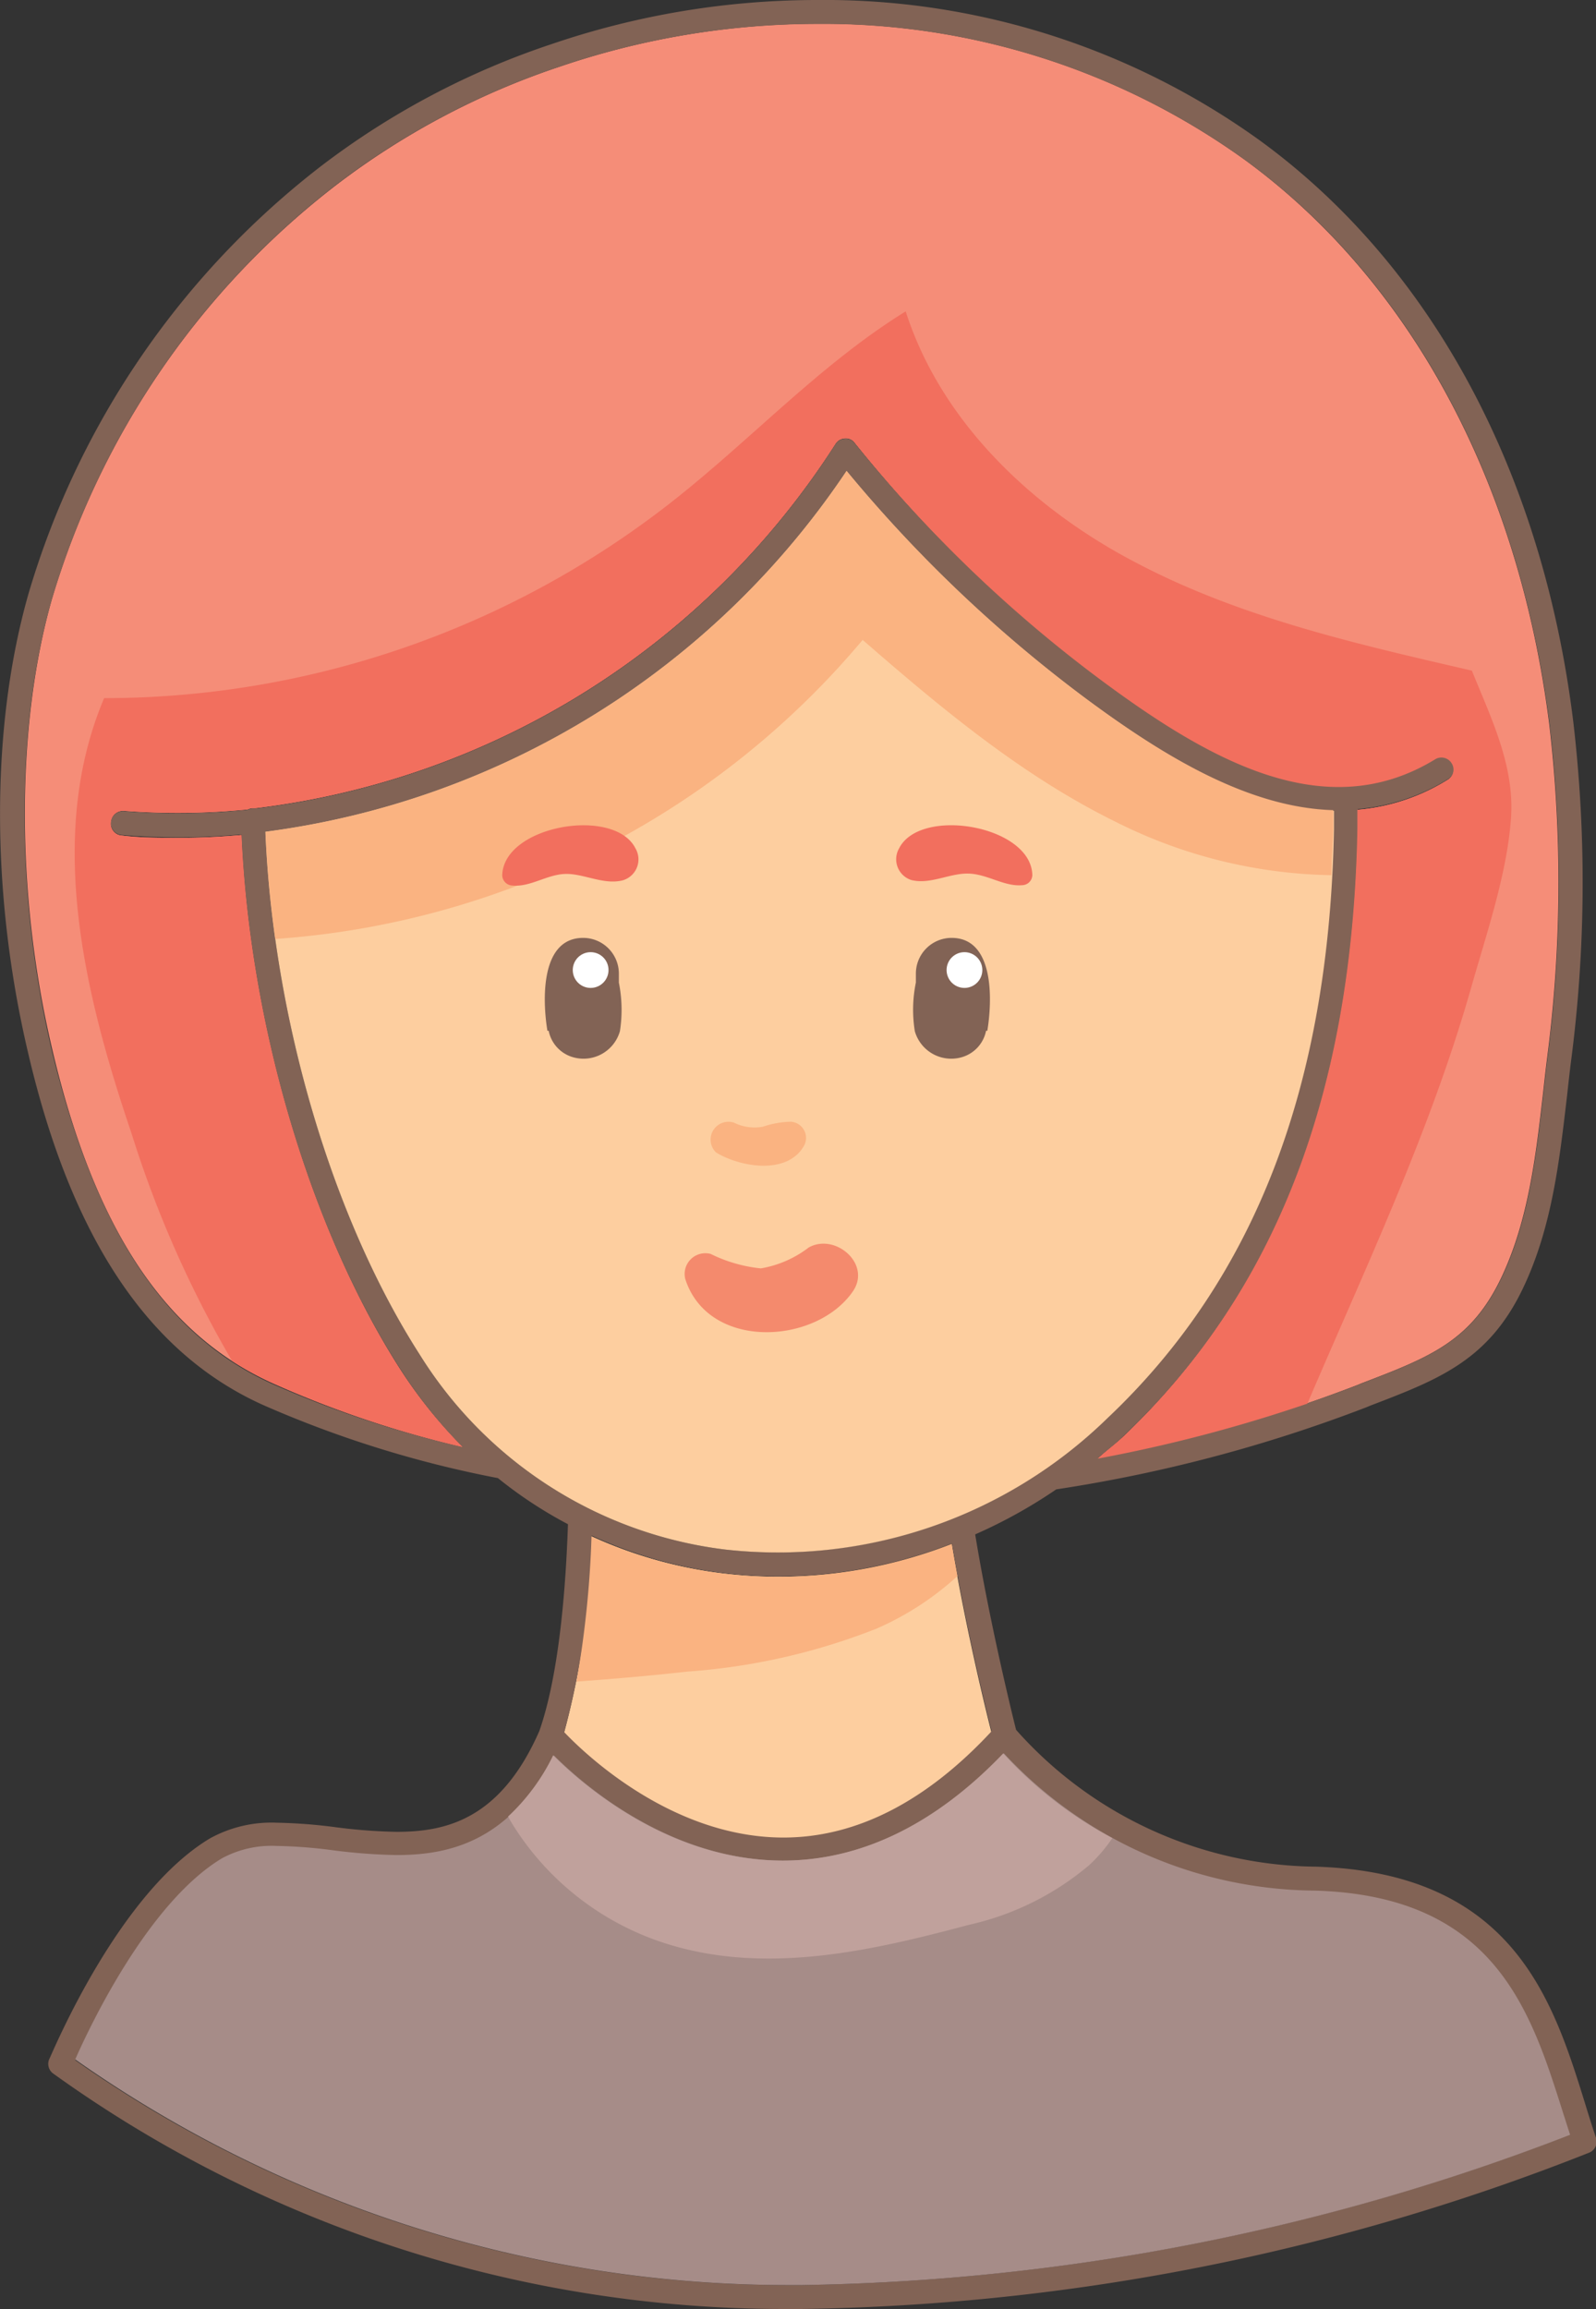 <svg xmlns="http://www.w3.org/2000/svg" viewBox="0 0 89.36 129.25"><rect x="0" y="0" width="89.36" height="129.25" fill="#333333" stroke="none"/><g id="Layer_2" data-name="Layer 2"><g id="OBJECTS"><path d="M43.61,88.26a25.93,25.93,0,0,1-3.17-.19A24.86,24.86,0,0,1,33.12,86a44.76,44.76,0,0,1-1.54,11c1.12,1.18,6,5.9,12.28,5.9,4.08,0,8-2,11.65-5.93-.33-1.29-1.45-5.89-2.22-10.51A26.88,26.88,0,0,1,43.61,88.26Z" fill="#fdce9f"/><path d="M2.89,33.59c-2,7.09-2,16.44,0,25C5.25,68.74,9.21,74.72,15.3,77.44A58.57,58.57,0,0,0,25.9,81a26.6,26.6,0,0,1-3.54-4.42c-5-7.83-8.37-19.19-8.84-29.84-1.15.1-2.3.16-3.46.16s-2.16,0-3.24-.13A.66.66,0,0,1,6.21,46a.68.68,0,0,1,.72-.61,39.24,39.24,0,0,0,6.94-.08.6.6,0,0,1,.27-.07l.15,0a44.93,44.93,0,0,0,32.49-20.4.65.65,0,0,1,.52-.3.61.61,0,0,1,.56.25A75.55,75.55,0,0,0,61.62,38.05c6.1,4.53,12.6,8.21,18.74,4.45a.67.67,0,0,1,.92.23.66.66,0,0,1-.22.92A11.36,11.36,0,0,1,76,45.33l0,1.08c-.27,14.78-4.56,25.89-13.1,34-.46.44-1,.83-1.44,1.24A82.27,82.27,0,0,0,76,77.53l.24-.1c3.84-1.47,6.16-2.36,7.86-6,1.49-3.19,1.9-6.79,2.3-10.27.07-.64.14-1.28.22-1.91a76.23,76.23,0,0,0,.13-18.65C85.05,27,79,15.78,69.77,9a40.4,40.4,0,0,0-24-7.67,44.89,44.89,0,0,0-14.43,2.4,43,43,0,0,0-12.48,6.6A45.64,45.64,0,0,0,2.89,33.59Z" fill="#f58d78"/><path d="M14.76,78.66a61.31,61.31,0,0,0,13.12,4.08,24.11,24.11,0,0,0,3.92,2.58c-.12,3.55-.49,8.39-1.6,11.57-2.19,5-5.28,5.65-8,5.65a30.28,30.28,0,0,1-3.42-.26,29,29,0,0,0-3.26-.25,7.14,7.14,0,0,0-3.77.88c-5.15,3.09-8.81,12-9,12.37a.67.67,0,0,0,.2.77,70.11,70.11,0,0,0,41,13.2h.93A124.35,124.35,0,0,0,89,120.49a.67.67,0,0,0,.36-.82c-.2-.59-.39-1.2-.58-1.82-1.8-5.81-4-13-15.09-13.36a22.75,22.75,0,0,1-16.8-7.66c-.21-.83-1.48-6-2.29-10.94a28.1,28.1,0,0,0,4.54-2.52,83,83,0,0,0,17.35-4.59l.24-.1c3.87-1.48,6.66-2.55,8.59-6.67,1.59-3.39,2-7.1,2.42-10.68.07-.64.14-1.28.22-1.91a77.35,77.35,0,0,0,.13-19c-1.72-14-7.94-25.53-17.5-32.52A41.71,41.71,0,0,0,45.74,0,46.13,46.13,0,0,0,30.88,2.47,44.24,44.24,0,0,0,18,9.28,47,47,0,0,0,1.6,33.22C-.52,40.63-.53,50,1.57,58.92,4,69.34,8.34,75.79,14.76,78.66Zm31-77.32A40.4,40.4,0,0,1,69.77,9c9.26,6.77,15.28,18,17,31.6a76.23,76.23,0,0,1-.13,18.65c-.08.63-.15,1.27-.22,1.91-.4,3.48-.81,7.08-2.3,10.27-1.7,3.63-4,4.52-7.86,6l-.24.1a82.27,82.27,0,0,1-14.54,4.08c.48-.41,1-.8,1.44-1.24,8.54-8.07,12.83-19.18,13.1-34l0-1.08a11.36,11.36,0,0,0,5.06-1.68.66.66,0,0,0,.22-.92.67.67,0,0,0-.92-.23c-6.14,3.76-12.64.08-18.74-4.45A75.55,75.55,0,0,1,47.86,24.81a.61.61,0,0,0-.56-.25.65.65,0,0,0-.52.3,44.93,44.93,0,0,1-32.49,20.4l-.15,0a.6.6,0,0,0-.27.07,39.24,39.24,0,0,1-6.94.08.68.68,0,0,0-.72.61.66.66,0,0,0,.61.72c1.08.09,2.16.13,3.24.13s2.31-.06,3.46-.16c.47,10.65,3.82,22,8.84,29.84A26.6,26.6,0,0,0,25.9,81a58.57,58.57,0,0,1-10.6-3.51c-6.09-2.72-10-8.7-12.43-18.82-2-8.59-2-17.94,0-25A45.64,45.64,0,0,1,18.83,10.34a43,43,0,0,1,12.48-6.6A44.89,44.89,0,0,1,45.74,1.34ZM87.87,119.5a124,124,0,0,1-43,8.41H44A69.31,69.31,0,0,1,4.21,115.32c.82-1.86,4.09-8.78,8.22-11.26a5.86,5.86,0,0,1,3.08-.69,26.94,26.94,0,0,1,3.11.24,32.23,32.23,0,0,0,3.57.27c2.82,0,6.32-.66,8.82-5.58,1.74,1.74,6.58,5.89,12.85,5.89,4.37,0,8.52-2,12.35-6a24,24,0,0,0,17.41,7.68c10.08.29,12.09,6.73,13.85,12.42Zm-44-16.64c-6.27,0-11.16-4.72-12.28-5.9a44.76,44.76,0,0,0,1.54-11,24.86,24.86,0,0,0,7.32,2.09,25.93,25.93,0,0,0,3.17.19,26.88,26.88,0,0,0,9.68-1.84c.77,4.62,1.89,9.22,2.22,10.51C51.86,100.85,47.94,102.86,43.86,102.86ZM40.61,86.74A23.5,23.5,0,0,1,23.49,75.81C18.58,68.15,15.3,57,14.86,46.56A46.37,46.37,0,0,0,47.4,26.36,77.14,77.14,0,0,0,60.82,39.13c4.27,3.16,9,6.1,13.84,6.24v1c-.27,14.41-4.42,25.2-12.69,33A26.44,26.44,0,0,1,40.61,86.74Z" fill="#826355"/><path d="M62,79.39c8.27-7.81,12.42-18.6,12.69-33v-1c-4.8-.14-9.57-3.08-13.84-6.24A77.14,77.14,0,0,1,47.4,26.36a46.37,46.37,0,0,1-32.54,20.2C15.3,57,18.58,68.15,23.49,75.81A23.5,23.5,0,0,0,40.61,86.74,26.44,26.44,0,0,0,62,79.39Z" fill="#fdce9f"/><path d="M73.62,105.83a24,24,0,0,1-17.41-7.68c-3.83,4-8,6-12.35,6-6.27,0-11.11-4.15-12.85-5.89-2.5,4.92-6,5.58-8.82,5.58a32.23,32.23,0,0,1-3.57-.27,26.94,26.94,0,0,0-3.11-.24,5.86,5.86,0,0,0-3.08.69c-4.13,2.48-7.4,9.4-8.22,11.26A69.31,69.31,0,0,0,44,127.91h.91a124,124,0,0,0,43-8.41l-.4-1.25C85.71,112.56,83.7,106.12,73.62,105.83Z" fill="#a68c88"/><path d="M32.28,94.13c2.08-.15,4.15-.33,6.22-.56a35.63,35.63,0,0,0,10.59-2.41,16.44,16.44,0,0,0,4.52-2.94c-.11-.59-.22-1.19-.32-1.8a26.88,26.88,0,0,1-9.68,1.84,25.93,25.93,0,0,1-3.17-.19A24.86,24.86,0,0,1,33.12,86,57.37,57.37,0,0,1,32.28,94.13Z" fill="#fab381"/><path d="M47.4,26.36a46.37,46.37,0,0,1-32.54,20.2c.08,2,.27,4,.55,6A47.17,47.17,0,0,0,48.3,35.82c4.39,3.82,8.92,7.6,14.14,10.17a27.81,27.81,0,0,0,12.11,3c0-.87.08-1.74.1-2.64v-1c-4.8-.14-9.57-3.08-13.84-6.24A77.14,77.14,0,0,1,47.4,26.36Z" fill="#fab381"/><path d="M61,104.39a8.69,8.69,0,0,0,1.28-1.5,22.4,22.4,0,0,1-6.11-4.74c-3.83,4-8,6-12.35,6-6.27,0-11.11-4.15-12.85-5.89a11.54,11.54,0,0,1-2.52,3.42c.06.11.11.22.18.33a15.71,15.71,0,0,0,8.52,6.74c5.61,1.83,11.55.48,17.08-1A15.69,15.69,0,0,0,61,104.39Z" fill="#c0a19c"/><path d="M63.71,31.55c-5.81-3-11-7.87-13-14.12C45.9,20.4,42,24.67,37.5,28.18A51.54,51.54,0,0,1,5.83,39.08C2.59,46.73,4.68,55.53,7.35,63.4A61.78,61.78,0,0,0,13,76.19a17.46,17.46,0,0,0,2.29,1.25A58.57,58.57,0,0,0,25.9,81a26.6,26.6,0,0,1-3.54-4.42c-5-7.83-8.37-19.19-8.84-29.84-1.15.1-2.3.16-3.46.16s-2.16,0-3.24-.13A.66.66,0,0,1,6.21,46a.68.68,0,0,1,.72-.61,39.24,39.24,0,0,0,6.94-.08.6.6,0,0,1,.27-.07l.15,0a44.93,44.93,0,0,0,32.49-20.4.65.65,0,0,1,.52-.3.61.61,0,0,1,.56.25A75.55,75.55,0,0,0,61.62,38.05c6.1,4.53,12.6,8.21,18.74,4.45a.67.67,0,0,1,.92.23.66.66,0,0,1-.22.92A11.36,11.36,0,0,1,76,45.33l0,1.08c-.27,14.78-4.56,25.89-13.1,34-.46.44-1,.83-1.44,1.24a83.78,83.78,0,0,0,11.74-3.08c3.29-7.7,6.88-15.23,9.18-23.32.85-3,2-6.33,2.22-9.45.21-2.93-1.11-5.59-2.19-8.26C76,36.06,69.52,34.59,63.71,31.55Z" fill="#f26f5e"/><path d="M35.58,47.49C34.4,45.14,28.19,46.2,28.12,49a.59.59,0,0,0,.58.57c1,.09,1.93-.62,2.95-.65s2.15.63,3.21.36A1.22,1.22,0,0,0,35.58,47.49Z" fill="#f26f5e"/><path d="M34.65,55v-.5a2,2,0,0,0-2-2c-2.43,0-2.27,3.58-2,5.2l.07,0a1.93,1.93,0,0,0,1.4,1.49,2.12,2.12,0,0,0,2.59-1.47A7.75,7.75,0,0,0,34.65,55Z" fill="#826355"/><path d="M50.34,47.49c1.18-2.35,7.39-1.29,7.46,1.49a.58.58,0,0,1-.57.57c-1,.09-1.94-.62-3-.65s-2.15.63-3.21.36A1.22,1.22,0,0,1,50.34,47.49Z" fill="#f26f5e"/><path d="M51.28,55c0-.16,0-.32,0-.5a2,2,0,0,1,2-2c2.43,0,2.27,3.58,2,5.2l-.07,0a1.93,1.93,0,0,1-1.4,1.49,2.12,2.12,0,0,1-2.59-1.47A7.54,7.54,0,0,1,51.28,55Z" fill="#826355"/><path d="M44.28,62.79a5.29,5.29,0,0,0-1.57.28,2.59,2.59,0,0,1-1.62-.23,1,1,0,0,0-1,1.67c1.36.83,4,1.28,4.93-.38A.91.91,0,0,0,44.28,62.79Z" fill="#fab381"/><path d="M45.28,69.83A6.06,6.06,0,0,1,42.6,71a8.17,8.17,0,0,1-2.81-.81,1.16,1.16,0,0,0-1.42,1.41c1.29,4,7.31,3.69,9.38.69C48.81,70.76,46.77,69,45.28,69.83Z" fill="#f48a6d"/><path d="M33.07,53.3a1,1,0,0,0,0,2A1,1,0,0,0,33.07,53.3Z" fill="#fff"/><path d="M54,53.3a1,1,0,0,0,0,2A1,1,0,0,0,54,53.3Z" fill="#fff"/></g></g></svg>